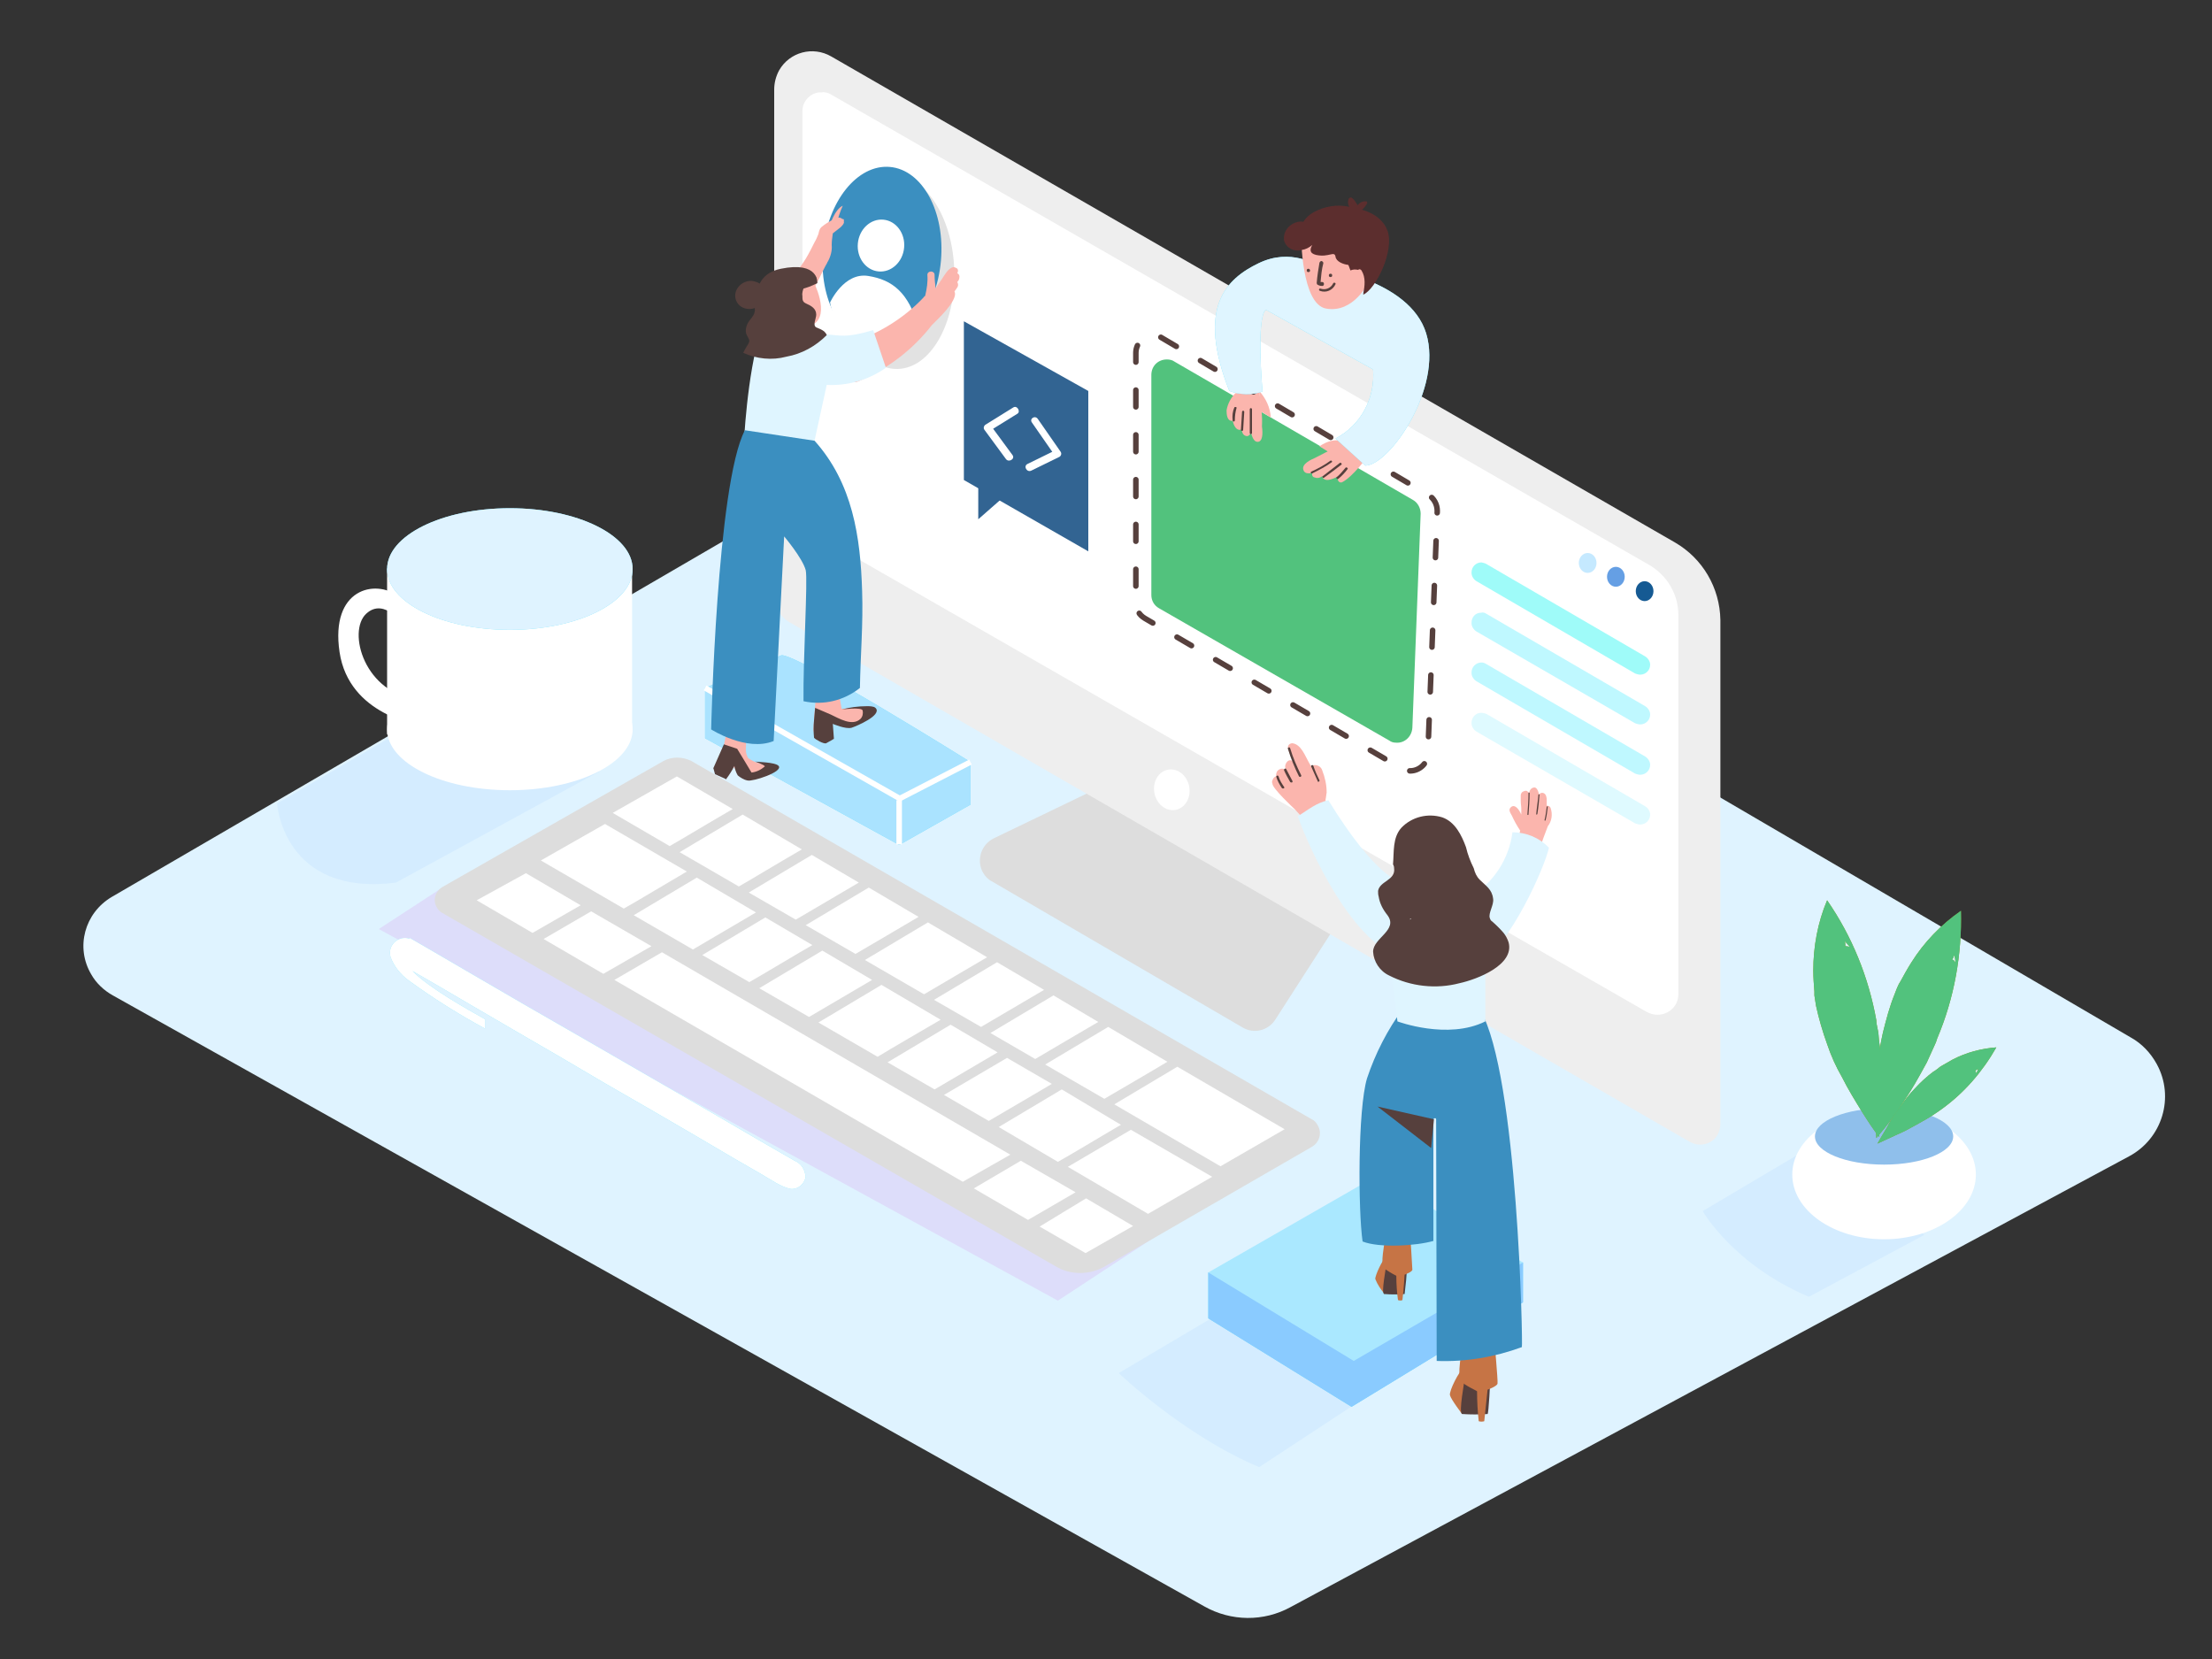 <?xml version="1.0" encoding="utf-8"?>
<!-- Generator: Adobe Illustrator 25.0.0, SVG Export Plug-In . SVG Version: 6.00 Build 0)  -->
<svg version="1.1" id="_1-10" xmlns="http://www.w3.org/2000/svg" xmlns:xlink="http://www.w3.org/1999/xlink" x="0px" y="0px"
	 viewBox="0 0 400 300" style="enable-background:new 0 0 400 300;" xml:space="preserve">
<rect x="0" y="0" width="400" height="300" fill="#333333" stroke="none"/>
<style type="text/css">
	.st0{fill:#DFF3FF;}
	.st1{fill:#D4ECFF;}
	.st2{fill:#FFFFFF;}
	.st3{fill:#DDDDDD;}
	.st4{fill:#DDDDFA;}
	.st5{fill:#6DE1FC;}
	.st6{fill:#8ACBFF;}
	.st7{fill:#AAE8FF;}
	.st8{fill:#C67445;}
	.st9{fill:#56403D;}
	.st10{fill:#EEEEEE;}
	.st11{fill:#AAE3FF;}
	.st12{fill:#52C27D;}
	.st13{fill:#FBB5AD;}
	.st14{fill:#3B8FC0;}
	.st15{fill:#DFF5FF;}
	.st16{fill:#382624;}
	.st17{fill:#E2E2E2;}
	.st18{fill:none;stroke:#56403D;stroke-linecap:round;stroke-miterlimit:10;stroke-dasharray:3.04,5.06;}
	.st19{fill:#009245;}
	.st20{fill:#5C2E2E;}
	.st21{fill:#9FFBF9;}
	.st22{fill:#BFF8FF;}
	.st23{fill:#DFFAFF;}
	.st24{fill:#326492;}
	.st25{fill:#155A93;}
	.st26{fill:#659FE4;}
	.st27{fill:#C5E9FF;}
	.st28{fill:none;stroke:#FFFFFF;stroke-miterlimit:10;}
	.st29{fill:#8FBFEB;}
	.st30{fill:#999A1C;}
</style>
<path class="st0" d="M181.4,68.4L20.2,162.2c-4.9,2.9-6.6,9.1-3.7,14c0.9,1.6,2.3,2.9,3.9,3.8l197.4,110.5
	c4.8,2.7,10.7,2.8,15.6,0.1L385,209.1c6-3.2,8.3-10.7,5-16.7c-1.1-2-2.7-3.7-4.7-4.8L181.4,68.4z"/>
<path class="st1" d="M70,133.7l-19.9,11.6c0,0,1.1,16.9,21.5,14.3l36.8-20.1"/>
<ellipse class="st2" cx="92.2" cy="131.9" rx="22.2" ry="11"/>
<path class="st2" d="M114.3,102.7v29.8c0,0-16.5,15.3-44.3,0.3v-30"/>
<path class="st2" d="M73.3,113.4c0,0-3.7-5.6-7.1-2.4s-0.4,14.5,9.7,15.6v4.5c0,0-12.8-1.7-14.5-13.2s6.5-13.2,10.6-10.1"/>
<path class="st3" d="M198.8,142.4l-19.1,9.2c-2.2,1.1-3.1,3.7-2.1,5.9c0.4,0.8,1,1.5,1.8,1.9l45.3,26.4c2,1.2,4.6,0.6,5.9-1.4
	l11-17.1"/>
<polyline class="st4" points="155.3,200.1 80,160.5 68.5,168 191.3,235.2 208.2,224.1 "/>
<path class="st1" d="M220.2,237.7l-17.9,10.6c0,0,11.8,11.3,25.4,17l16.6-10.9"/>
<polyline class="st5" points="218.5,230.1 218.5,238.4 244.4,254.4 275.4,235.5 275.4,228.3 "/>
<polyline class="st6" points="218.5,230.1 218.5,238.4 244.4,254.4 275.4,235.5 275.4,228.3 "/>
<polygon class="st7" points="275.4,228.3 249,212.6 218.5,230.1 244.8,246.1 "/>
<path class="st8" d="M250.4,234c-0.7-0.8-1.3-1.7-1.7-2.7c-0.1-0.6,1.4-3.7,1.7-3.6c1,0.5,2,1.2,2.9,1.9"/>
<path class="st9" d="M250.6,229c0.1,0.2-0.9,4.8-0.3,5c1.2,0.1,2.5,0.1,3.7,0c0.2-1.7,0.4-3.3,0.4-5"/>
<path class="st8" d="M255,223.1l-4.6,1.3c0,0.1-0.8,4.3-0.2,4.9c0.7,0.5,1.5,1,2.3,1.4c0,1.5,0.1,2.9,0.3,4.4c0.3,0.1,0.6,0.1,0.8,0
	c0.2-1.5,0.4-4.6,0.4-4.6s1.4-0.5,1.4-0.9S255,223.1,255,223.1z"/>
<path class="st8" d="M264.4,255.7c0,0-2-2.6-2.2-3.4s1.8-4.6,2.2-4.5c1.3,0.7,2.5,1.5,3.6,2.4"/>
<path class="st9" d="M264.8,249.4c0.1,0.3-1.1,6-0.4,6.3c1.5,0.1,3.1,0.1,4.6,0c0.2,0,0.5-6.3,0.5-6.3"/>
<path class="st8" d="M270.2,242.1l-5.8,1.6c0,0.1-1,5.3-0.2,6.1s2.9,1.7,2.9,1.8c0,1.8,0.1,3.6,0.3,5.4c0.3,0.1,0.7,0.1,1,0
	c0.2-1.9,0.6-5.7,0.6-5.7s1.7-0.6,1.8-1.1S270.2,242.1,270.2,242.1z"/>
<path class="st10" d="M302.9,98.1L150.3,10.2c-3.3-1.9-7.5-0.8-9.4,2.5c-0.6,1.1-0.9,2.3-0.9,3.5v91.4c0,2.1,1.1,4,2.9,5l162.7,93.9
	c1.8,1,4,0.4,5-1.3c0.3-0.6,0.5-1.2,0.5-1.9v-91.2C311,106.3,307.9,101,302.9,98.1z"/>
<path class="st2" d="M150.3,17.1l148,85.1c3.2,1.9,5.2,5.3,5.2,9v68.6c0,2.1-1.7,3.7-3.8,3.7c-0.7,0-1.3-0.2-1.9-0.5L147,96.4
	c-1.1-0.7-1.9-1.9-1.9-3.2V20.1c0-1.9,1.6-3.5,3.5-3.4C149.2,16.6,149.8,16.8,150.3,17.1z"/>
<path class="st5" d="M141.3,118.5c2.7-0.4,34.2,19.3,34.2,19.3v7.7l-12.9,7.3l-35.1-19.3v-9.1L141.3,118.5z"/>
<path class="st11" d="M141.3,118.5c2.7-0.4,34.2,19.3,34.2,19.3v7.7l-12.9,7.3l-35.1-19.3v-9.1L141.3,118.5z"/>
<path class="st3" d="M120,137.6l-40,22.8c-1.3,0.8-1.8,2.4-1,3.7c0.2,0.4,0.6,0.8,1,1L190.9,229c2.7,1.6,6.1,1.6,8.9,0l37.4-21.6
	c1.4-0.8,1.9-2.5,1.1-3.9c-0.3-0.5-0.6-0.9-1.1-1.1l-112.2-64.8C123.4,136.8,121.5,136.8,120,137.6z"/>
<path class="st5" d="M145.6,212.3c-0.2-1.1-0.9-2-1.9-2.4l-5.9-3.4l-9.1-5.3l-10.9-6.3l-11.6-6.7l-11.3-6.5l-9.8-5.7l-7.2-4.2
	l-3.8-2.2c0,0.1-0.1,0.1-0.2,0.1c-1.4-0.4-2.9,0.5-3.3,1.9c-0.1,0.4-0.1,0.9,0,1.4c0.6,1.7,1.8,3.2,3.3,4.3c4.4,3.2,9,6.1,13.8,8.7
	v-1.7c-3.2-1.8-10.2-5.7-13.1-8.7l1.4,0.8l3.8,2.2l5.8,3.4l7.2,4.2l8.1,4.7l8.5,5l8.5,4.9l7.9,4.6l6.8,4l5.2,3
	c1.6,0.9,3.3,2.2,5.2,2.6c1.4,0.1,2.6-1,2.7-2.4C145.6,212.4,145.6,212.4,145.6,212.3z"/>
<path class="st2" d="M145.6,212.3c-0.2-1.1-0.9-2-1.9-2.4l-5.9-3.4l-9.1-5.3l-10.9-6.3l-11.6-6.7l-11.3-6.5l-9.8-5.7l-7.2-4.2
	l-3.8-2.2c0,0.1-0.1,0.1-0.2,0.1c-1.4-0.4-2.9,0.5-3.3,1.9c-0.1,0.4-0.1,0.9,0,1.4c0.6,1.7,1.8,3.2,3.3,4.3c4.4,3.2,9,6.1,13.8,8.7
	v-1.7c-3.2-1.8-10.2-5.7-13.1-8.7l1.4,0.8l3.8,2.2l5.8,3.4l7.2,4.2l8.1,4.7l8.5,5l8.5,4.9l7.9,4.6l6.8,4l5.2,3
	c1.6,0.9,3.3,2.2,5.2,2.6c1.4,0.1,2.6-1,2.7-2.4C145.6,212.4,145.6,212.4,145.6,212.3z"/>
<ellipse transform="matrix(0.982 -0.189 0.189 0.982 -23.176 42.636)" class="st2" cx="211.9" cy="142.8" rx="3.2" ry="3.7"/>
<path class="st12" d="M212.4,65.4l43.1,25c0.9,0.5,1.4,1.5,1.4,2.5l-1.5,38.7c-0.1,1.6-1.4,2.8-2.9,2.7c-0.5,0-0.9-0.1-1.3-0.4
	L209.6,110c-0.9-0.5-1.4-1.4-1.4-2.4V67.8c0-1.6,1.2-2.8,2.8-2.8C211.5,65,212,65.1,212.4,65.4z"/>
<path class="st13" d="M227.9,72.2C227.9,72.1,227.9,72.1,227.9,72.2l-0.2-1.4c-1.7-0.1-2.6,0.3-4.3,0.3c-0.8,0.8-1.4,1.9-1.6,3.1
	c0,0.8,0.1,2,1.1,1.9c0.2,0.8,0.6,1.8,1.5,1.6l0.1-0.1c0.1,0.5,0.2,1,0.7,1.2s0.8-0.1,1-0.6c0.2,0.7,0.5,1.7,1.2,1.7
	c0.9,0,1-1.4,0.8-2.8C228.3,75.4,228.1,73.8,227.9,72.2z"/>
<path class="st9" d="M223.2,73.7c-0.3,0.7-0.4,1.5-0.3,2.3c0,0.3,0.4,0.3,0.4,0c0-0.8,0.1-1.5,0.3-2.2
	C223.7,73.6,223.3,73.5,223.2,73.7z"/>
<path class="st9" d="M224.6,74.5l-0.2,3.2c0,0.3,0.4,0.3,0.4,0l0.2-3.2C225,74.2,224.6,74.2,224.6,74.5z"/>
<path class="st9" d="M226,74v4.3c0,0.1,0.1,0.2,0.2,0.2s0.2-0.1,0.2-0.2V74c0-0.1-0.1-0.2-0.2-0.2S226,73.9,226,74z"/>
<path class="st13" d="M227.7,70.7c1.2,1.3,2,3,2.1,4.8l-1.8-1.1L227.7,70.7z"/>
<path class="st13" d="M244.5,79.8c0,0-1.3,0.2-1.4,0.2c-1.2,0.7-4.1,2.2-5.3,2.8c-0.7,0.3-2.5,1.1-2.1,2.2c0.2,0.6,0.8,0.7,1.6,0.5
	c-0.1,0.3,0,0.7,0.3,0.8c0.5,0.2,1,0.2,1.5-0.2c0,0.2,0.1,0.4,0.3,0.5c0.6,0.5,1.8-0.1,2.5-0.4c0,0.1,0,0.3,0,0.4
	c0,0.4,0.4,0.8,0.8,0.6c1.8-0.9,4.6-4.4,5.4-6C246.3,80.7,246.2,80.5,244.5,79.8z"/>
<path class="st9" d="M243.3,84.6c-0.5,0.6-1,1.2-1.6,1.7c-0.2,0.1,0.1,0.4,0.3,0.3c0.6-0.5,1.2-1.1,1.7-1.8
	C243.8,84.6,243.4,84.4,243.3,84.6z"/>
<path class="st9" d="M242.3,83.7c-1,0.8-2.1,1.6-3.1,2.4c-0.2,0.1,0,0.4,0.2,0.3c1.1-0.8,2.2-1.6,3.2-2.4
	C242.7,83.8,242.4,83.6,242.3,83.7z"/>
<path class="st9" d="M240.6,83.3c-1.1,0.8-2.2,1.4-3.5,2c-0.2,0.1,0,0.4,0.2,0.3c1.2-0.6,2.4-1.2,3.5-2
	C241,83.5,240.8,83.2,240.6,83.3z"/>
<path class="st13" d="M243.1,80c0,0-1.7-1.2-4.5,0.7l2.4,1.5"/>
<path class="st13" d="M280.4,146.1c-0.1-0.3-0.4-0.4-0.7-0.4c0,0,0,0,0,0c0-0.3,0-0.7,0-1c0-0.5-0.1-1.1-0.6-1.3
	c-0.3-0.1-0.6,0-0.8,0.3c-0.1-0.3-0.1-0.6-0.3-0.9c-0.1-0.2-0.3-0.4-0.5-0.4c-0.6,0-0.9,0.5-1,1c0-0.1-0.2-0.2-0.3-0.3
	c-0.1-0.1-0.2-0.1-0.3-0.1c-0.2,0-0.4,0.1-0.6,0.2c-0.2,0.2-0.3,0.4-0.3,0.6c0,0.4,0,0.8,0,1.1c0,0.5,0.1,0.9,0.1,1.4s0,0.7,0,1
	c-0.4-0.9-1.1-1.9-1.8-1.4s-0.1,1.2,0.1,1.6c0.4,0.9,0.9,1.8,1.5,2.7c-0.1,0.4-0.2,0.8-0.3,1.2c1.3,0.5,2.6,1.2,3.9,1.9
	c0.4-1.3,0.9-2.6,1.4-3.9C280.6,148.5,280.8,147.3,280.4,146.1z"/>
<path class="st9" d="M276.4,143.4c0,1.3-0.1,2.6-0.2,3.9c0,0.1,0.2,0.1,0.2,0c0.1-1.3,0.2-2.6,0.2-3.9
	C276.6,143.3,276.4,143.3,276.4,143.4z"/>
<path class="st9" d="M278.2,143.7c-0.1,1.2-0.3,2.3-0.4,3.5c0,0.1,0.1,0.2,0.2,0c0.2-1.2,0.3-2.3,0.4-3.5
	C278.4,143.6,278.2,143.6,278.2,143.7z"/>
<path class="st9" d="M279.7,145.9c-0.1,0.8-0.2,1.6-0.4,2.4c0,0.1,0.1,0.2,0.2,0c0.2-0.8,0.3-1.6,0.4-2.5
	C279.9,145.8,279.7,145.8,279.7,145.9z"/>
<path class="st13" d="M240.2,145.9c-0.1-0.3-0.2-0.5-0.4-0.8c-0.1-0.1-0.1-0.3-0.1-0.5c0.1-0.4,0.1-0.8,0.2-1.3c0-1.4-0.3-2.7-0.8-4
	c-0.2-0.7-1-1.1-1.7-0.9c-0.1,0-0.2,0.1-0.3,0.2l-0.4-0.7c-0.7-1.2-1.4-3.3-3-3.5c-0.4,0-0.8,0.3-0.8,0.7c0,0.1,0,0.2,0,0.3
	c0.3,0.8,0.6,1.6,0.9,2.3c-0.3-0.3-0.7-0.3-1,0c0,0,0,0,0,0c-0.4,0.4-0.5,1-0.3,1.4h-0.2c-0.2-0.1-0.4-0.1-0.5-0.1
	c-0.3,0-0.6,0.2-0.8,0.4c-0.2,0.3-0.3,0.7-0.2,1h-0.1c-0.3,0.1-0.5,0.4-0.6,0.7c-0.1,0.2-0.1,0.4,0,0.6c-0.1,0.8,4,4.6,4,4.6
	l2.4,2.6l4.1-1.9C240.7,147,240.2,146,240.2,145.9z"/>
<path class="st14" d="M267.7,182.7c-7.2-12.3-14-0.3-14-0.3c-2.8,3.8-5,8.1-6.5,12.6c-1.7,5.7-1.6,24-0.8,29.5
	c3,1.2,9.7,0.8,12.8-0.1v-22c0-0.1,0.2-0.2,0.3-0.2c0.1,0,0.2,0.1,0.2,0.2l0.1,43.7c5.3,0.2,10.5-0.7,15.4-2.5
	C275.4,243.5,274.5,194.3,267.7,182.7z"/>
<path class="st15" d="M240.2,144.7c-2.2,0.5-3.6,1.7-5.5,2.9c0.7,2.4,8.3,21.3,17.8,25.3l0.8-13.4C253.2,159.4,249,159,240.2,144.7z
	"/>
<path class="st15" d="M273.5,150.5c-0.6,4.7-3.3,9-7.4,11.5l1.3,12.4c5.8-3.7,11.9-17.5,12.7-21.1
	C278.4,151.5,276,150.5,273.5,150.5z"/>
<path class="st15" d="M251.4,173.6l1.3,11.1c0,0,9.1,3.4,15.9,0v-11.2"/>
<path class="st9" d="M272.8,170.4c-0.2-0.6-0.5-1.2-0.9-1.7c-0.6-0.7-1.3-1.4-2.1-2.1c-0.2-0.1-0.3-0.3-0.4-0.6
	c-0.3-0.9,0.8-2.4,0.6-3.5c-0.2-1.7-1.3-2.3-2.4-3.4c-0.6-0.6-0.9-1.3-1.1-2.1c-0.6-1.2-1.1-2.5-1.4-3.8c-0.8-2.2-2-4.6-4.3-5.4
	c-2.6-0.8-5.5-0.1-7.4,1.9c-1.6,1.8-1.3,4.3-1.5,6.6c0.1,0.2,0.2,0.4,0.2,0.7c0.3,2.2-2.6,2.3-2.9,4.1c0,0.3,0,0.7,0.1,1
	c0.2,1.3,0.8,2.4,1.6,3.4c2,2.7-2.6,4.1-2.6,6.6c0.1,1.8,1.2,3.5,2.9,4.3c3.9,2,8.5,2.5,12.7,1.4
	C267.1,177.1,273.9,174.5,272.8,170.4z M255,166.3c0-0.1,0-0.1,0-0.2h0.2L255,166.3z"/>
<polygon class="st9" points="259.3,202.4 249.1,200.1 258.8,207.6 "/>
<path class="st9" d="M235.3,140.2c-0.8-1.6-1.5-3.2-2-4.9c-0.1-0.3-0.5-0.1-0.4,0.1c0.5,1.7,1.2,3.4,2,5
	C235.1,140.6,235.4,140.4,235.3,140.2z"/>
<path class="st9" d="M233.7,141.2c-0.4-0.7-0.7-1.4-1.1-2.1c-0.1-0.3-0.5,0-0.4,0.2c0.3,0.7,0.7,1.4,1.1,2.1
	c0.1,0.1,0.2,0.1,0.3,0.1S233.8,141.3,233.7,141.2z"/>
<path class="st9" d="M232.2,142.3c-0.4-0.6-0.8-1.2-1-1.9c-0.1-0.3-0.5-0.1-0.4,0.1c0.2,0.7,0.6,1.4,1,2
	C232,142.7,232.4,142.5,232.2,142.3z"/>
<path class="st9" d="M238.6,141.1c-0.4-0.8-0.8-1.7-1.1-2.6c-0.1-0.3-0.5-0.1-0.4,0.1c0.4,0.9,0.8,1.8,1.2,2.7
	C238.3,141.5,238.7,141.3,238.6,141.1z"/>
<path class="st13" d="M143.4,63.9c0.1-0.1,0.1-0.2,0.1-0.3c0-1.2-0.5-2.3-1.4-3.2c-0.6-0.5-1.5-0.5-2.1,0.1
	c-0.1,0.1-0.2,0.2-0.2,0.3c-0.9,1.9,1.2,3.9,2.9,4.1c0.5,0.1,0.7-0.3,0.6-0.7C143.4,64.1,143.4,64,143.4,63.9z"/>
<polygon class="st16" points="141.7,97.3 138.2,95.3 141.1,103.2 "/>
<path class="st2" d="M180.3,174l-11.4,6.8l8.5,4.9c2.4-1.4,9.2-5.4,11.4-6.7L180.3,174z"/>
<path class="st2" d="M167.8,166.8l-11.4,6.8l10.7,6.2c1.9-1.1,8.8-5.2,11.4-6.7L167.8,166.8z"/>
<path class="st2" d="M122.4,140.4l-11.6,6.6l10.3,6c1.6-0.9,8.6-5.1,11.4-6.7L122.4,140.4z"/>
<path class="st2" d="M146.8,154.6l-11.4,6.8l8.5,4.9c2-1.2,8.9-5.2,11.4-6.7L146.8,154.6z"/>
<path class="st2" d="M134.3,147.3l-11.4,6.8l10.7,6.2c1.3-0.7,8.4-5,11.4-6.7L134.3,147.3z"/>
<path class="st2" d="M190.5,180l-11.4,6.8l8.1,4.7c2.4-1.4,9.3-5.5,11.4-6.7L190.5,180z"/>
<path class="st2" d="M157.1,160.5l-11.4,6.8l9,5.2c2.1-1.2,9-5.3,11.4-6.7L157.1,160.5z"/>
<path class="st2" d="M200.4,185.7l-11.4,6.8l10.7,6.2c2.2-1.3,9.1-5.3,11.4-6.7L200.4,185.7z"/>
<polygon class="st2" points="212.9,192.9 201.5,199.7 220.7,210.9 232.3,204.2 "/>
<path class="st2" d="M109.4,149l-11.6,6.6l15,8.7c2-1.1,8.8-5.2,11.4-6.7L109.4,149z"/>
<path class="st2" d="M138.4,165.9l-11.4,6.8l8.5,4.9c2.3-1.3,9.1-5.4,11.4-6.7L138.4,165.9z"/>
<path class="st2" d="M159.4,178.1l-11.4,6.8l10.7,6.2c2.1-1.3,9-5.3,11.4-6.7L159.4,178.1z"/>
<path class="st2" d="M148.7,171.9l-11.4,6.8l9,5.2c2.4-1.4,9.2-5.4,11.4-6.7L148.7,171.9z"/>
<path class="st2" d="M171.9,185.3l-11.4,6.8l8.5,4.9c2.6-1.5,9.5-5.6,11.4-6.7L171.9,185.3z"/>
<path class="st2" d="M182.1,191.3l-11.4,6.7l8.1,4.7c2.7-1.6,9.6-5.6,11.4-6.7L182.1,191.3z"/>
<path class="st2" d="M126,158.7l-11.4,6.8l10.7,6.2c1.7-1,8.7-5.1,11.4-6.7L126,158.7z"/>
<path class="st2" d="M192,197l-11.4,6.8l10.7,6.3c2.5-1.4,9.3-5.5,11.4-6.7L192,197z"/>
<polygon class="st2" points="193.1,211 207.6,219.5 219.2,212.8 204.5,204.3 "/>
<polygon class="st2" points="184.6,209.9 176.1,214.9 185.9,220.6 194.5,215.6 "/>
<polygon class="st2" points="188,221.8 196.3,226.6 204.9,221.7 196.4,216.7 "/>
<polygon class="st2" points="95.1,157.9 86.2,162.8 96.3,168.7 105,163.7 "/>
<polygon class="st2" points="106.9,164.8 98.3,169.8 109.1,176.1 117.8,171.1 "/>
<polygon class="st2" points="119.7,172.2 111.1,177.2 174.1,213.7 182.7,208.8 "/>
<ellipse transform="matrix(1 -2.827057e-02 2.827057e-02 1 -1.327 4.593)" class="st17" cx="161.8" cy="49.2" rx="10.7" ry="17.5"/>
<ellipse transform="matrix(8.963770e-02 -0.996 0.996 8.963770e-02 99.08 200.935)" class="st14" cx="159.5" cy="46.3" rx="16.1" ry="10.7"/>
<ellipse transform="matrix(9.289197e-02 -0.996 0.996 9.289197e-02 100.19 198.934)" class="st2" cx="159.3" cy="44.5" rx="4.7" ry="4.2"/>
<path class="st2" d="M150.1,54.7c0,0,2.5-5.5,6.9-4.8s7.3,3,9.1,9.3c-2.2,3.2-6.2,4.6-9.9,3.4C153,61.1,150.7,58.2,150.1,54.7z"/>
<path class="st13" d="M173.2,51.2c0-0.1-0.1-0.1-0.1-0.2c0.3-0.3,0.4-0.6,0.4-1c0-0.3-0.2-0.5-0.4-0.6c0.2-0.3,0.2-0.7-0.1-0.9
	c-0.2-0.1-0.4-0.2-0.6-0.2c-1,0.2-1.6,1.5-2.1,2.2c-0.4,0.6-0.8,1.1-1.1,1.7c-0.1-0.8-0.2-1.7-0.2-2.5s-1.3-0.8-1.3,0
	c0.1,1.3-0.1,2.5-0.4,3.8c-0.1,0.1-0.2,0.1-0.3,0.3c-3.6,3.8-8.2,6.6-13.2,8.2c-0.6,0.2-1,0.9-0.8,1.5c0.1,0.4,0.5,0.7,0.9,0.8
	c0,0.5,0.4,0.9,0.9,1.1c0.1,0.4,0.3,0.7,0.6,0.9l-0.9,0.4c-1.4,0.6-0.8,2.9,0.6,2.3c5.3-2.2,9.9-5.7,13.4-10.2
	c0.4-0.4,0.8-0.8,1.2-1.2c0.6-0.6,3.6-3.6,2.9-4.9C173,52.1,173.4,51.8,173.2,51.2z"/>
<path class="st13" d="M152.4,37.2c-1.4,0.6-2.5,3.6-2.4,4.2l1.1-0.6l0.2-0.2C151.5,39.5,151.9,38.3,152.4,37.2z"/>
<path class="st13" d="M152.6,39.7c-0.1-0.1-0.2-0.1-0.3-0.1l-0.1-0.1c-0.6-0.4-1.4,0.1-1.9,0.4c-0.6,0.3-1.2,0.7-1.8,1.2
	c-0.3,0.3-0.4,0.7-0.5,1.2c-0.2,0.5-0.4,1-0.7,1.5c-0.5,1-1,2-1.6,3c-1.2,1.9-2.6,3.6-4.2,5.1c-0.7,0.7,0.4,1.8,1.1,1.1l0.5-0.5
	c0.2,0.2,0.5,0.2,0.8,0c0.1-0.1,0.3-0.2,0.4-0.3l0.2-0.1c0.2,0.4,0.6,0.6,1,0.5c0.1,0,0.2-0.1,0.3-0.2l0.5-0.6
	c0.2-0.1,0.3-0.2,0.4-0.4c0,0,0.1,1.1,0.1,1.1c0.9-0.9,1.9-3.5,2.8-5c0-0.1,0-0.1,0.1-0.2c0.5-0.9,0.8-2,0.7-3
	c0-0.7,0.1-1.4,0.2-2.1l1.4-1.1c0.3-0.3,0.7-0.7,0.6-1C152.6,39.9,152.6,39.8,152.6,39.7z"/>
<path class="st15" d="M157.9,59.7c-5.1,1.5-5.9,0.9-8.3,0.8s-4.9-3.4-4.9-3.4s-0.6-7.5-5.1-1.6c-3.3,4.4-4.6,17.1-5,23.2
	c1.8,1.2,3.8,1.9,5.9,2.1c1.4,0.2,2.8,0.3,4.1,0.3c0.9,0,1.7-0.2,2.5-0.5l2.4-11c3.8,0.2,7.6-0.9,10.7-3.1L157.9,59.7z"/>
<path class="st13" d="M147,50.7c0,0,3.3,6.2,0,8s-5.7-1.2-6-1.9c-0.6-2.8,1.3-5.5,4.1-6.1C145.7,50.6,146.4,50.6,147,50.7z"/>
<path class="st9" d="M147.3,49.8c-1.7-1.1-3.7-1.3-5.6-0.8c-1.6,0.3-3.1,1.1-4.3,2.3c-0.4-0.3-0.9-0.4-1.4-0.5
	c-1.2-0.1-2.4,0.6-2.9,1.8c-0.4,1.1,0,2.3,1,2.9c0.7,0.4,1.6,0.5,2.4,0.2v0.2c0.1,1.2-1,1.8-1.4,2.8c-0.2,0.5-0.3,1-0.2,1.5
	c0.1,0.5,0.6,1,0.6,1.5c-0.1,0.4-0.3,0.7-0.5,1c-0.2,0.3-0.4,0.7-0.6,1.1c2.4,1.1,5.2,1.4,7.8,0.7c2.8-0.5,5.3-1.9,7.3-3.9
	c-0.1-0.3-0.3-0.5-0.5-0.7c-0.4-0.3-0.9-0.5-1.4-0.7c-0.7-0.4,0-1.6,0-2.3c0-1.1-0.9-1.6-1.8-2c-0.7-0.3-0.7-0.7-0.7-1.4
	c-0.1-0.5,0.1-1.1,0.3-1.6c0.2,0,0.4,0,0.6-0.1c0.3-0.2,0.7-0.4,1.1-0.5c0.4-0.1,0.6-0.6,0.5-1C147.6,50.1,147.5,49.9,147.3,49.8z"
	/>
<path class="st9" d="M144.8,52.3c1-0.2,2-0.6,3-1.1c0-0.1,0.3-4-6.6-2.6s-3.6,9.6-3.6,9.6"/>
<path class="st18" d="M210.1,61.1l48.2,28.4c1,0.6,1.6,1.7,1.6,2.9l-1.7,43.9c0,1.7-1.5,3.1-3.2,3.1c-0.5,0-1-0.2-1.5-0.4L207,111.8
	c-1-0.6-1.6-1.6-1.6-2.8V63.8c0-1.7,1.4-3.2,3.1-3.2C209.1,60.6,209.7,60.8,210.1,61.1z"/>
<path class="st5" d="M239.9,48.7c-1.9-0.9-6.5-3.9-12.3-1.1s-11.3,7.9-5.3,23.1c1.9,0.7,4.1,0.8,6,0.1c0,0-1.2-13.3,0.6-14.8
	l19.4,10.8c0.4,5.2-2.2,10.1-6.8,12.5l5.4,4.9c4.4-0.1,14-14,11-23.9s-19.4-12-19.4-12"/>
<path class="st15" d="M239.9,48.7c-1.9-0.9-6.5-3.9-12.3-1.1s-11.3,7.9-5.3,23.1c1.9,0.7,4.1,0.8,6,0.1c0,0-1.2-13.3,0.6-14.8
	l19.4,10.8c0.4,5.2-2.2,10.1-6.8,12.5l5.4,4.9c4.4-0.1,14-14,11-23.9s-19.4-12-19.4-12"/>
<path class="st19" d="M246.1,47.9c-1.3,1.5-3.9,0.8-5.5,0.4c-2-0.5-4.4-1.7-4.2-4.1c0-0.4-0.5-0.4-0.6,0c-0.2,2.5,2.1,4,4.3,4.6
	c1.9,0.5,4.9,1.2,6.4-0.5C246.7,48,246.3,47.6,246.1,47.9z"/>
<path class="st13" d="M235.3,42.7c0,0,0,12.3,4.5,13.1c5,0.9,7.7-4.8,7.7-4.8s0.6-10.9-4.3-11.8S235.4,41.1,235.3,42.7z"/>
<path class="st9" d="M239.1,51c-0.1,0-0.2,0-0.3,0c0.1-1.1,0.2-2.3,0.5-3.4c0-0.2-0.1-0.3-0.3-0.4c-0.2,0-0.3,0.1-0.4,0.3
	c-0.2,1.2-0.4,2.4-0.5,3.7c0,0.1,0.1,0.3,0.2,0.3c0.3,0.2,0.6,0.2,0.9,0.2C239.5,51.6,239.5,51,239.1,51z"/>
<path class="st9" d="M241.1,51.2c-0.4,0.9-1.4,1.3-2.3,1c-0.3-0.1-0.4,0.3-0.1,0.4c1.1,0.4,2.3-0.1,2.8-1.2
	C241.6,51.2,241.3,51,241.1,51.2z"/>
<path class="st9" d="M240.6,49.5c-0.2,0-0.3,0.1-0.3,0.3c0,0.2,0.1,0.3,0.3,0.3c0.2,0,0.3-0.1,0.3-0.3
	C240.9,49.6,240.8,49.5,240.6,49.5z"/>
<path class="st9" d="M236.6,48.6c-0.2,0-0.3,0.1-0.3,0.3c0,0.2,0.1,0.3,0.3,0.3c0.2,0,0.3-0.1,0.3-0.3
	C236.9,48.8,236.8,48.6,236.6,48.6z"/>
<path class="st13" d="M244,49.8c0,0,1.2-4.7,2.5-3.2s-2.1,5-2.1,5"/>
<path class="st20" d="M245.2,37.7c0,0,4.4,0.5,5.7,4s-2,10.5-4.4,11.6l2.9-6.1l-0.1-4.1L245.2,37.7z"/>
<path class="st20" d="M250.8,43.2c-0.4-2.5-2-3.6-4.1-4.9l-0.5-0.3c0.4-0.3,0.8-0.8,1-1.2c0.1-0.2,0-0.3-0.1-0.4c0,0-0.1,0-0.2,0
	c-0.6,0-1.1,0.3-1.4,0.7c-0.3-0.5-0.6-1-1-1.3c-0.1-0.1-0.3-0.1-0.5,0c0,0-0.1,0.1-0.1,0.1c-0.2,0.5-0.2,1,0.1,1.5
	c-2.2-0.5-4.5-0.1-6.5,1c-0.7,0.4-1.4,1-1.8,1.7c-0.6-0.1-1.2,0-1.8,0.3c-1.2,0.6-1.9,1.8-1.7,3.1c0.4,1.4,1.9,2.1,3.2,1.7
	c0.7-0.1,1.3-0.4,1.9-0.9c-0.4,0.7-0.6,1.5,0.7,1.8c2.3,0.5,3.3-0.8,3.5,0.3c0.1,0.9,1.4,1.4,2.3,1.5c0.1,0.1,0.2,0.5,0.4,1
	c0.5-0.2,0.9-0.2,1.4-0.1c0.1-0.1,0.3-0.2,0.5,0c0,0,0.1,0.1,0.1,0.1c0.8,1.3,0.6,2.8,0.3,4.3c1.2-1,2.3-2.3,3-3.8
	C250.6,47.6,251,45.4,250.8,43.2z M244.4,36.7l0.1,0.1c0,0,0,0.1,0,0.1c0,0.1,0.1,0.2,0.1,0.3C244.5,37,244.5,36.8,244.4,36.7z"/>
<path class="st21" d="M268.8,102l28.7,16.7c0.5,0.3,0.9,0.9,0.9,1.5l0,0c0,1-0.8,1.8-1.8,1.8c-0.3,0-0.6-0.1-0.9-0.2L267,105.1
	c-0.5-0.3-0.9-0.9-0.9-1.5v-0.1c0-1,0.8-1.8,1.8-1.8C268.2,101.8,268.5,101.8,268.8,102z"/>
<path class="st22" d="M268.8,111l28.7,16.7c0.5,0.3,0.9,0.9,0.9,1.5l0,0c0,1-0.8,1.8-1.8,1.8c-0.3,0-0.6-0.1-0.9-0.2L267,114.2
	c-0.5-0.3-0.9-0.9-0.9-1.5v-0.1c0-1,0.7-1.8,1.7-1.8C268.2,110.7,268.5,110.8,268.8,111z"/>
<path class="st22" d="M268.8,120.1l28.7,16.7c0.5,0.3,0.9,0.9,0.9,1.5l0,0c0,1-0.8,1.8-1.8,1.8c-0.3,0-0.6-0.1-0.9-0.2L267,123.2
	c-0.5-0.3-0.9-0.9-0.9-1.5v-0.1c0-1,0.8-1.8,1.8-1.8C268.2,119.8,268.5,119.9,268.8,120.1z"/>
<path class="st23" d="M268.8,129.1l28.7,16.7c0.5,0.3,0.9,0.9,0.9,1.5l0,0c0,1-0.8,1.8-1.8,1.8c-0.3,0-0.6-0.1-0.9-0.2L267,132.3
	c-0.5-0.3-0.9-0.9-0.9-1.5v-0.1c0-1,0.8-1.8,1.7-1.8C268.2,128.9,268.5,129,268.8,129.1z"/>
<polygon class="st24" points="196.8,70.7 196.8,99.7 174.3,86.8 174.3,58.1 "/>
<polygon class="st24" points="176.9,86.8 176.9,93.9 182.6,88.9 "/>
<path class="st2" d="M183.2,73.7l-5,3.1c-0.3,0.2-0.4,0.6-0.2,0.9l3.9,5.3c0.5,0.7,1.7,0,1.2-0.7l-3.9-5.3l-0.2,0.9l5-3.1
	C184.6,74.4,183.9,73.2,183.2,73.7L183.2,73.7z"/>
<path class="st2" d="M186.6,76.4l4.1,5.9l0.2-0.9l-5.1,2.5c-0.8,0.4-0.1,1.6,0.7,1.2l5.1-2.5c0.3-0.2,0.4-0.6,0.2-0.9l-4.1-5.9
	C187.2,75,186.1,75.7,186.6,76.4L186.6,76.4z"/>
<ellipse class="st25" cx="297.4" cy="106.9" rx="1.6" ry="1.8"/>
<ellipse class="st26" cx="292.2" cy="104.3" rx="1.6" ry="1.8"/>
<ellipse class="st27" cx="287.1" cy="101.8" rx="1.6" ry="1.8"/>
<polyline class="st28" points="127.5,124.4 162.7,144.4 175.5,137.8 "/>
<line class="st28" x1="162.6" y1="144.7" x2="162.6" y2="152.7"/>
<path class="st13" d="M137.3,138c-0.7-0.1-1.4-0.5-2-0.9c-0.4-0.7-0.5-1.4-0.4-2.2c0-0.7,0-1.4,0-2.1c-0.1-0.1-0.1-0.2-0.1-0.3
	c0-0.6,0-1.1,0-1.7l-2.9-0.3c-0.5,1.8-0.9,3.6-1.2,5.4c0.1,0.6,2.8,4.3,4.2,4.5s5.2-1,5.6-1.5l0,0
	C139.4,138.7,138.3,138.4,137.3,138z"/>
<path class="st13" d="M157.1,127.8c-1.6,0-3.2,0.2-4.9,0.4c0,0-0.6-3.2-0.5-3.3l-4.1,0.3c0,0-0.5,5.9-0.5,6.7c0,1.4,1.8,1.9,2.2,1.8
	c0.3-0.1,0.6-0.2,0.8-0.3c-0.1-0.7-0.2-1.5-0.2-2.2c0-0.3,0.1-0.6,0.4-0.7c0.8-0.1,1.6,0,2.3,0.2c0.7,0.1,1.4,0.3,2.2,0.4
	c1.1-0.5,2.2-1.2,3.1-2C158.2,128.3,158.5,128.1,157.1,127.8z"/>
<path class="st9" d="M158.4,128.1l-0.1-0.1c-0.3-0.3-1.1-0.3-1.5-0.3c-1.6,0-3.1,0.2-4.6,0.6c0,0,3.7-0.5,3.8,0.2
	c0.1,0.5,0,1.1-0.4,1.5c-1.5,1.4-3.9-0.1-5.4-0.8l-2.8-1.2l-0.2,2.3c-0.1,1-0.1,2.1,0,3.1c0.2,0.3,1.8,1.2,2.2,1s1.4-0.8,1.4-0.8
	l-0.2-2.7c0,0,2.3,1,3.4,0.7C154.9,131.3,159.4,129.4,158.4,128.1z"/>
<path class="st9" d="M133.4,136.1c0,0,1.5,4.7,2,5s6.3-1.5,5.4-2.6c-0.6-0.7-4-0.7-4.3-0.8c0,0,1.8,0.6,1.8,0.9
	c-0.7,0.6-1.5,1-2.4,1.1c-0.1-0.2-2.6-4.3-2.6-4.3l-2.4-0.8l-1.9,4.3l1.6,0.7c0,0,0.5,1.3,0.7,1.3c0.6-0.8,1.1-1.6,1.5-2.4
	c0.1,0.6,0.3,1.2,0.6,1.7c0.2,0.2,2.1,1.7,3,0.5l-1.6-1.8"/>
<polyline class="st9" points="129,138.9 129.3,140 131.3,140.9 131.3,138.9 130.1,138.5 "/>
<path class="st14" d="M145.3,126.8c3.6,0.8,7.3-0.1,10.2-2.4c0.1-6,0.6-11.5,0.4-17.5c-0.3-9.8-1.7-19.5-8.6-27.2l-12.6-1.9
	c-5.1,9.7-6.1,54.1-6.1,54.1s6.4,4.1,11.3,2.1l1.9-37c0,0,3.3,3.9,3.9,6.1C146.1,104.8,145.2,119.4,145.3,126.8z"/>
<ellipse class="st5" cx="92.2" cy="102.9" rx="22.2" ry="11"/>
<ellipse class="st0" cx="92.2" cy="102.9" rx="22.2" ry="11"/>
<path class="st1" d="M325.8,208.4L307.9,219c0,0,5.5,9.7,19.2,15.5l20.9-11.2"/>
<ellipse class="st2" cx="340.7" cy="212.4" rx="16.6" ry="11.7"/>
<ellipse class="st29" cx="340.7" cy="205.5" rx="12.5" ry="5.1"/>
<path class="st30" d="M340.3,197c0-2.3-0.1-4.6-0.3-6.9c0-0.6-0.1-1.2-0.2-1.8l-0.1-1.2c0-0.3-0.2-1.2-0.2-1.2
	c-0.1-0.5-0.2-0.9-0.2-1.4c-1.4-7.8-4.4-15.2-8.9-21.7c-1.7,4-2.5,8.4-2.5,12.7c0,1.3,0.1,2.5,0.2,3.8c0,0.3,0,0.5,0,0.5
	s0-0.1,0,0.2c0.1,0.6,0.2,1.2,0.3,1.9c0.5,2.3,1.2,4.7,2,6.9c0.7,2.1,1.6,4.1,2.7,6c1.1,2.2,2.4,4.3,3.7,6.4c1,1.6,2,3.1,3,4.4
	C340.1,202.8,340.3,199.9,340.3,197z M333.7,171.1c0-0.3,0-0.6-0.1-0.9l0,0c0.3,0.3,0.6,0.7,0.9,1
	C334.3,171.2,334,171.1,333.7,171.1z"/>
<path class="st30" d="M344.5,198.8c1.3-1.9,2.4-3.9,3.5-5.9c0.3-0.5,0.6-1.1,0.8-1.6l0.5-1.1l0.5-1.1c0.2-0.4,0.4-0.9,0.5-1.3
	c3.1-7.3,4.5-15.2,4.3-23.1c-3.6,2.5-6.7,5.7-9,9.4c-0.7,1.1-1.3,2.2-1.9,3.3l-0.3,0.5c0,0,0-0.1-0.1,0.2c-0.3,0.6-0.5,1.2-0.7,1.7
	c-0.9,2.2-1.5,4.5-2.1,6.9c-0.5,2.1-0.8,4.3-1,6.5c-0.2,2.4-0.3,4.9-0.3,7.3c0,1.9,0,3.7,0.1,5.3C341.3,203.5,343,201.2,344.5,198.8
	z M353,173.5c0.2-0.2,0.3-0.5,0.4-0.8l0,0c0.1,0.4,0.2,0.9,0.2,1.4C353.5,173.8,353.3,173.6,353,173.5z"/>
<path class="st30" d="M344.5,204.5c1.3-0.7,2.6-1.4,3.8-2.1l1-0.6l0.6-0.4l0.6-0.4l0.7-0.5c4-2.9,7.3-6.7,9.8-11.1
	c-2.7,0.2-5.4,0.9-7.9,2.2c-0.7,0.4-1.4,0.8-2.1,1.2l-0.3,0.2c0,0,0,0-0.1,0.1c-0.3,0.2-0.6,0.5-1,0.7c-1.2,0.9-2.3,1.9-3.3,3
	c-1,1-1.8,2.1-2.6,3.2c-0.9,1.2-1.8,2.5-2.5,3.9c-0.6,1-1.2,2-1.7,2.9C341.2,206,342.8,205.3,344.5,204.5z M357.2,193.6
	c0.2-0.1,0.3-0.2,0.5-0.3l0,0c-0.1,0.3-0.2,0.5-0.3,0.8C357.3,193.9,357.3,193.8,357.2,193.6L357.2,193.6z"/>
<path class="st12" d="M340.3,197c0-2.3-0.1-4.6-0.3-6.9c0-0.6-0.1-1.2-0.2-1.8l-0.1-1.2c0-0.3-0.2-1.2-0.2-1.2
	c-0.1-0.5-0.2-0.9-0.2-1.4c-1.4-7.8-4.4-15.2-8.9-21.7c-1.7,4-2.5,8.4-2.5,12.7c0,1.3,0.1,2.5,0.2,3.8c0,0.3,0,0.5,0,0.5
	s0-0.1,0,0.2c0.1,0.6,0.2,1.2,0.3,1.9c0.5,2.3,1.2,4.7,2,6.9c0.7,2.1,1.6,4.1,2.7,6c1.1,2.2,2.4,4.3,3.7,6.4c1,1.6,2,3.1,3,4.4
	C340.1,202.8,340.3,199.9,340.3,197z M333.7,171.1c0-0.3,0-0.6-0.1-0.9l0,0c0.3,0.3,0.6,0.7,0.9,1
	C334.3,171.2,334,171.1,333.7,171.1z"/>
<path class="st12" d="M344.5,198.8c1.3-1.9,2.4-3.9,3.5-5.9c0.3-0.5,0.6-1.1,0.8-1.6l0.5-1.1l0.5-1.1c0.2-0.4,0.4-0.9,0.5-1.3
	c3.1-7.3,4.5-15.2,4.3-23.1c-3.6,2.5-6.7,5.7-9,9.4c-0.7,1.1-1.3,2.2-1.9,3.3l-0.3,0.5c0,0,0-0.1-0.1,0.2c-0.3,0.6-0.5,1.2-0.7,1.7
	c-0.9,2.2-1.5,4.5-2.1,6.9c-0.5,2.1-0.8,4.3-1,6.5c-0.2,2.4-0.3,4.9-0.3,7.3c0,1.9,0,3.7,0.1,5.3C341.3,203.5,343,201.2,344.5,198.8
	z M353,173.5c0.2-0.2,0.3-0.5,0.4-0.8l0,0c0.1,0.4,0.2,0.9,0.2,1.4C353.5,173.8,353.3,173.6,353,173.5z"/>
<path class="st12" d="M344.5,204.5c1.3-0.7,2.6-1.4,3.8-2.1l1-0.6l0.6-0.4l0.6-0.4l0.7-0.5c4-2.9,7.3-6.7,9.8-11.1
	c-2.7,0.2-5.4,0.9-7.9,2.2c-0.7,0.4-1.4,0.8-2.1,1.2l-0.3,0.2c0,0,0,0-0.1,0.1c-0.3,0.2-0.6,0.5-1,0.7c-1.2,0.9-2.3,1.9-3.3,3
	c-1,1-1.8,2.1-2.6,3.2c-0.9,1.2-1.8,2.5-2.5,3.9c-0.6,1-1.2,2-1.7,2.9C341.2,206,342.8,205.3,344.5,204.5z M357.2,193.6
	c0.2-0.1,0.3-0.2,0.5-0.3l0,0c-0.1,0.3-0.2,0.5-0.3,0.8C357.3,193.9,357.3,193.8,357.2,193.6L357.2,193.6z"/>
</svg>
